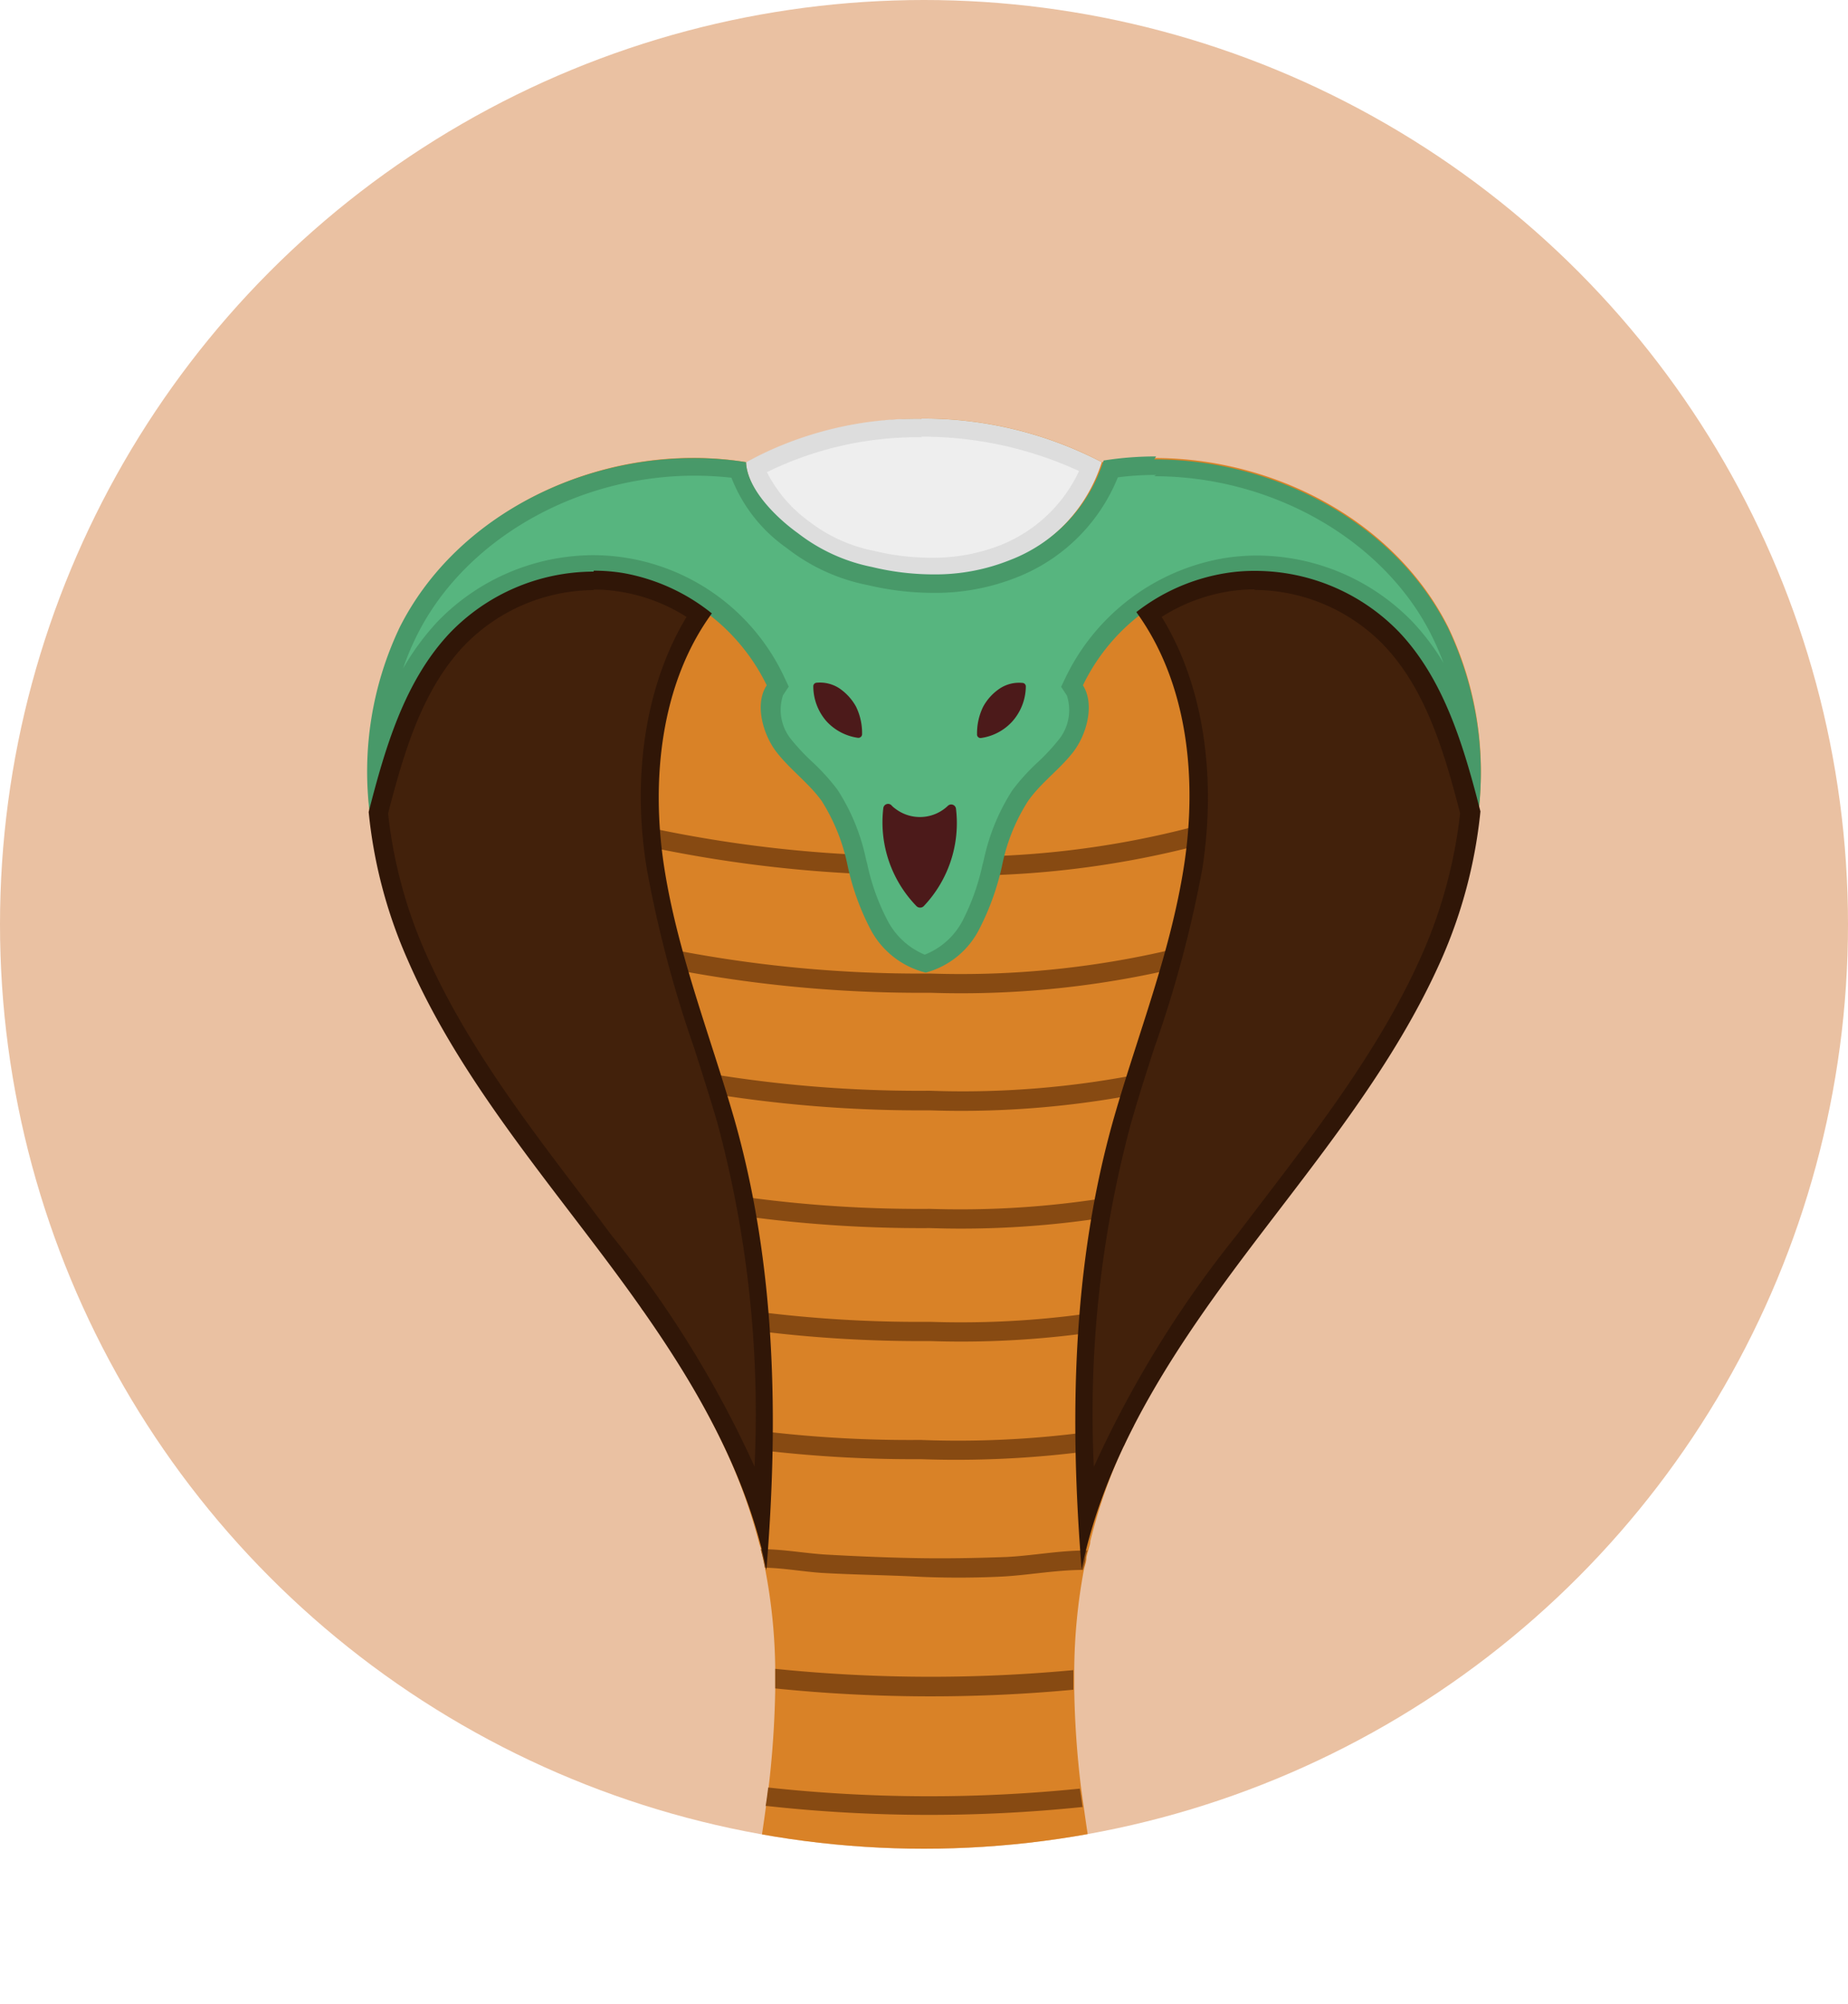 <svg xmlns="http://www.w3.org/2000/svg" xmlns:xlink="http://www.w3.org/1999/xlink" viewBox="0 0 100 108.41"><defs><style>.cls-1{fill:none;}.cls-2{fill:#eac1a2;}.cls-3{clip-path:url(#clip-path);}.cls-4{fill:#d98227;}.cls-5{fill:#eee;}.cls-6{fill:#ddd;}.cls-7{fill:#874a12;}.cls-8{fill:#57b57f;}.cls-9{fill:#489969;}.cls-10{fill:#4c1a1a;}.cls-11{fill:#42210b;}.cls-12{fill:#301607;}</style><clipPath id="clip-path"><circle class="cls-1" cx="50" cy="50" r="50"/></clipPath></defs><title>01-snake</title><g id="Layer_2" data-name="Layer 2"><g id="Layer_2-2" data-name="Layer 2"><g id="_01-snake" data-name="01-snake"><circle class="cls-2" cx="50" cy="50" r="50"/><g class="cls-3"><path class="cls-4" d="M80,43.93h0a26.32,26.32,0,0,1-2.09,7.89c-2.46,5.65-6.42,10.5-10.14,15.42a64.25,64.25,0,0,0-6.43,9.87c-.19.36-.37.72-.53,1.09A27.92,27.92,0,0,0,59,83.37c0,.17-.08.33-.11.5a2.48,2.48,0,0,0-.1.39c0,.22-.09.43-.14.66a30.63,30.63,0,0,0-.52,5.42c0,.35,0,.7,0,1.06a49.86,49.86,0,0,0,.37,5.31c.05.35.09.69.14,1q.36,2.63.86,5.24c.06.34.13.68.2,1,.12.67.26,1.33.38,2-2.64,1.58-7.41,2.52-10.9,2.39A20.8,20.8,0,0,1,40,106c.14-.68.26-1.37.39-2.06.08-.34.14-.69.2-1,.33-1.74.63-3.49.86-5.24.06-.35.1-.7.14-1a53,53,0,0,0,.36-5.32c0-.35,0-.71,0-1.06a30,30,0,0,0-.54-5.42c-.06-.35-.14-.7-.22-1,0-.15-.08-.28-.11-.43a29.79,29.79,0,0,0-1.88-5.19c-.17-.36-.34-.72-.53-1.08a49.85,49.85,0,0,0-3.73-6.17l-.22-.32c-.8-1.14-1.63-2.26-2.46-3.36-3.73-4.92-7.68-9.77-10.14-15.42s-3.23-12.4-.46-17.92C25,27.29,33.07,23.81,40.38,25a20.79,20.79,0,0,1,19.25,0c7.31-1.17,15.42,2.31,18.74,8.93A18.06,18.06,0,0,1,80,43.93Z"/><path class="cls-5" d="M50.39,30.64a14.32,14.32,0,0,1-3.2-.38,9,9,0,0,1-3.75-1.72,6.81,6.81,0,0,1-2.54-3.28,18.91,18.91,0,0,1,9-2.14A20.56,20.56,0,0,1,59,25.24a8.13,8.13,0,0,1-4.67,4.67A10.41,10.41,0,0,1,50.39,30.64Z"/><path class="cls-6" d="M49.86,23.62h0a20.3,20.3,0,0,1,8.53,1.86,7.93,7.93,0,0,1-4.23,4,10,10,0,0,1-3.77.69,13.22,13.22,0,0,1-3.08-.37,8.41,8.41,0,0,1-3.56-1.62,7.43,7.43,0,0,1-2.25-2.64,18.52,18.52,0,0,1,8.36-1.89m0-1A19.36,19.36,0,0,0,40.37,25c.05,1.47,1.61,3,2.74,3.94a9.61,9.61,0,0,0,4,1.82,14.21,14.21,0,0,0,3.31.4,10.92,10.92,0,0,0,4.15-.77A8.54,8.54,0,0,0,59.62,25a20.85,20.85,0,0,0-9.76-2.36Z"/><path class="cls-7" d="M35.07,45.8a71,71,0,0,0,15.25,1.54,51,51,0,0,0,14.52-1.61.53.53,0,0,0-.28-1,49.48,49.48,0,0,1-14.24,1.58,69.71,69.71,0,0,1-15-1.5c-.66-.16-.94.87-.28,1Z"/><path class="cls-7" d="M35.07,52.16A71,71,0,0,0,50.32,53.7a50.68,50.68,0,0,0,14.52-1.62.53.53,0,0,0-.28-1,49.83,49.83,0,0,1-14.24,1.58,69.71,69.71,0,0,1-15-1.51c-.66-.15-.94.87-.28,1Z"/><path class="cls-7" d="M35.07,58.52a71,71,0,0,0,15.25,1.54,50.68,50.68,0,0,0,14.52-1.62.53.53,0,0,0-.28-1A49.48,49.48,0,0,1,50.32,59a69.71,69.71,0,0,1-15-1.5c-.66-.16-.94.87-.28,1Z"/><path class="cls-7" d="M35.07,64.88a71.06,71.06,0,0,0,15.25,1.55,50.68,50.68,0,0,0,14.52-1.62.53.53,0,0,0-.28-1,50.19,50.19,0,0,1-14.24,1.58,69.71,69.71,0,0,1-15-1.51c-.66-.15-.94.87-.28,1Z"/><path class="cls-7" d="M35.07,71a71,71,0,0,0,15.25,1.54,50.68,50.68,0,0,0,14.52-1.62.53.53,0,0,0-.28-1,49.83,49.83,0,0,1-14.24,1.58,69.71,69.71,0,0,1-15-1.5c-.66-.16-.94.87-.28,1Z"/><path class="cls-7" d="M61.35,77.12c-.19.36-.37.72-.53,1.09a55,55,0,0,1-11,.72,69.75,69.75,0,0,1-10.61-.75c-.17-.36-.34-.72-.53-1.08a.51.51,0,0,1,.28,0,66.86,66.86,0,0,0,10.86.79,53.08,53.08,0,0,0,11.26-.77A.58.58,0,0,1,61.35,77.12Z"/><path class="cls-7" d="M58.84,83.87a2.48,2.48,0,0,0-.1.39c0,.22-.09.43-.14.66-1.45,0-3,.29-4.39.36s-3.11.08-4.66,0-3.4-.1-5.1-.2c-1-.07-2.05-.26-3.06-.28-.06-.35-.14-.7-.22-1h.09c1.13,0,2.29.22,3.43.29,1.61.09,3.23.16,4.86.19s3.26,0,4.91-.06c1.41-.07,2.85-.35,4.26-.35Z"/><path class="cls-7" d="M58.08,90.34c0,.35,0,.7,0,1.06a82.8,82.8,0,0,1-16.13-.07c0-.35,0-.71,0-1.06h0a82.8,82.8,0,0,0,16.13.07Z"/><path class="cls-7" d="M58.58,97.75h-.07a80.41,80.41,0,0,1-17-.06h-.08c.06-.35.1-.7.14-1a80.52,80.52,0,0,0,16.86.06C58.49,97.06,58.53,97.4,58.58,97.75Z"/><path class="cls-7" d="M59.64,104a.17.17,0,0,1-.1,0,76.38,76.38,0,0,1-19-.06.35.35,0,0,1-.11,0c.08-.34.14-.69.2-1a76.79,76.79,0,0,0,18.86.06C59.5,103.33,59.57,103.67,59.64,104Z"/><path class="cls-8" d="M50.08,52.12A4.28,4.28,0,0,1,47.52,50a11.93,11.93,0,0,1-1.12-3.1l-.07-.26A10.55,10.55,0,0,0,44.86,43a10.94,10.94,0,0,0-1.33-1.46,12.6,12.6,0,0,1-1.13-1.2c-.64-.84-1-2.24-.49-3l.15-.23-.12-.26a11.2,11.2,0,0,0-8.21-6.18,11.66,11.66,0,0,0-1.68-.13A11.25,11.25,0,0,0,24,34a16.72,16.72,0,0,0-3.58,6.62,16.36,16.36,0,0,1,1.66-6.47c2.66-5.31,8.88-8.88,15.46-8.88a17.09,17.09,0,0,1,2.38.16c.28,1.47,1.69,2.91,2.88,3.88A9.92,9.92,0,0,0,47,31.23a15.15,15.15,0,0,0,3.43.41,11.32,11.32,0,0,0,4.33-.81A9.08,9.08,0,0,0,60,25.43a18,18,0,0,1,2.44-.17c6.58,0,12.8,3.57,15.46,8.88a16.66,16.66,0,0,1,1.66,6.37A16.67,16.67,0,0,0,76.1,34,11.23,11.23,0,0,0,68,30.55a11.77,11.77,0,0,0-1.68.13,11.24,11.24,0,0,0-8.21,6.18l-.11.25.15.24a3,3,0,0,1-.5,3,12.25,12.25,0,0,1-1.11,1.19A10.65,10.65,0,0,0,55.23,43a10.65,10.65,0,0,0-1.47,3.58l-.07.27A12.22,12.22,0,0,1,52.58,50C52.31,50.44,51.33,51.92,50.08,52.12Z"/><path class="cls-9" d="M62.46,25.76c6.4,0,12.43,3.46,15,8.6a14.43,14.43,0,0,1,.65,1.5,12.65,12.65,0,0,0-1.66-2.21A11.76,11.76,0,0,0,68,30.05a11.27,11.27,0,0,0-1.75.14,11.7,11.7,0,0,0-8.59,6.46l-.24.5.31.47a2.54,2.54,0,0,1-.48,2.44,11.11,11.11,0,0,1-1.06,1.14,11.07,11.07,0,0,0-1.41,1.55,11.24,11.24,0,0,0-1.54,3.74l-.07.27a12.39,12.39,0,0,1-1.06,3,3.94,3.94,0,0,1-2.07,1.88A4,4,0,0,1,48,49.74a11.84,11.84,0,0,1-1.07-3l-.07-.27a11.05,11.05,0,0,0-1.54-3.75,11.41,11.41,0,0,0-1.39-1.53,11.46,11.46,0,0,1-1.08-1.15,2.53,2.53,0,0,1-.48-2.43l.31-.47-.24-.51a11.44,11.44,0,0,0-10.34-6.6,11.77,11.77,0,0,0-8.42,3.59,13.63,13.63,0,0,0-1.87,2.54,14.74,14.74,0,0,1,.77-1.83c2.58-5.14,8.61-8.6,15-8.6a18.62,18.62,0,0,1,2,.11,8.33,8.33,0,0,0,3,3.81,10.31,10.31,0,0,0,4.38,2,15.48,15.48,0,0,0,3.54.42,11.92,11.92,0,0,0,4.52-.84,9.73,9.73,0,0,0,5.47-5.41,15.87,15.87,0,0,1,2.07-.13m0-1a18,18,0,0,0-2.84.22,8.49,8.49,0,0,1-5.08,5.39,10.83,10.83,0,0,1-4.14.77,14.14,14.14,0,0,1-3.31-.4,9.61,9.61,0,0,1-4-1.82C42,28,40.43,26.45,40.37,25a17.8,17.8,0,0,0-2.83-.22c-6.48,0-13,3.38-15.91,9.15a18.15,18.15,0,0,0-1.63,10c.88-3.44,1.92-7,4.36-9.6a10.72,10.72,0,0,1,7.69-3.28,9.51,9.51,0,0,1,1.6.13,10.74,10.74,0,0,1,7.84,5.89c-.67,1-.21,2.65.52,3.6s1.75,1.68,2.45,2.65a10.41,10.41,0,0,1,1.39,3.43,13.55,13.55,0,0,0,1.24,3.49,4.64,4.64,0,0,0,3,2.37A4.57,4.57,0,0,0,53,50.24a13.94,13.94,0,0,0,1.24-3.49,10.15,10.15,0,0,1,1.39-3.42c.7-1,1.72-1.71,2.45-2.66s1.17-2.58.52-3.6a10.69,10.69,0,0,1,7.83-5.89,9.59,9.59,0,0,1,1.6-.13,10.7,10.7,0,0,1,7.7,3.29C78.16,36.92,79.13,40.51,80,44a18.2,18.2,0,0,0-1.63-10c-2.9-5.77-9.44-9.15-15.91-9.15Z"/><path class="cls-10" d="M49.58,49a6.5,6.5,0,0,1-1.78-5.3.26.26,0,0,1,.43-.15,1.12,1.12,0,0,0,.2.18,2.19,2.19,0,0,0,2.86-.14v0a.26.26,0,0,1,.44.15A6.52,6.52,0,0,1,50,49,.28.28,0,0,1,49.58,49Z"/><path class="cls-10" d="M44.71,39a2.88,2.88,0,0,1-.7-1.88.19.19,0,0,1,.17-.19,1.93,1.93,0,0,1,1.22.29,2.89,2.89,0,0,1,.92,1,3.27,3.27,0,0,1,.33,1.48.2.2,0,0,1-.22.21A2.84,2.84,0,0,1,44.71,39Z"/><path class="cls-10" d="M54.8,39a2.81,2.81,0,0,1-1.72.92.19.19,0,0,1-.21-.21,3.27,3.27,0,0,1,.33-1.48,2.79,2.79,0,0,1,.92-1,1.9,1.9,0,0,1,1.21-.29.19.19,0,0,1,.18.19A2.89,2.89,0,0,1,54.8,39Z"/><path class="cls-11" d="M41.19,81.83c-1.82-5.6-5.31-10.49-8.49-14.7l-1.37-1.8c-3.27-4.28-6.64-8.71-8.81-13.67a26,26,0,0,1-2.06-7.73c.91-3.54,1.93-6.93,4.26-9.39a10.37,10.37,0,0,1,7.41-3.15,9.76,9.76,0,0,1,1.53.12,10,10,0,0,1,4.18,1.72c-2.34,3.48-3.21,8.44-2.39,13.69A63.81,63.81,0,0,0,38,56.49c.45,1.38.89,2.75,1.29,4.14C41,66.77,41.64,73.56,41.19,81.83Z"/><path class="cls-12" d="M32.13,31.89h0a8.69,8.69,0,0,1,1.45.12,9.48,9.48,0,0,1,3.57,1.36C35,36.93,34.15,41.83,35,47a64.24,64.24,0,0,0,2.55,9.65c.43,1.35.88,2.75,1.28,4.13a60.42,60.42,0,0,1,2,18.55A58,58,0,0,0,33.1,66.83L31.73,65c-3.25-4.26-6.61-8.66-8.75-13.57A25.39,25.39,0,0,1,21,44c.89-3.45,1.89-6.73,4.12-9.08a9.82,9.82,0,0,1,7-3m0-1a10.82,10.82,0,0,0-7.77,3.31c-2.46,2.6-3.51,6.22-4.4,9.69a26,26,0,0,0,2.11,8c2.48,5.71,6.48,10.6,10.24,15.57s7.37,10.24,8.91,16.28c.09.39.19.78.26,1.17.67-8.19.52-16.48-1.73-24.39-1.31-4.54-3.08-9-3.8-13.65s-.21-9.9,2.58-13.72A10.61,10.61,0,0,0,33.74,31a9.63,9.63,0,0,0-1.61-.13Z"/><path class="cls-11" d="M58.82,81.86c-.44-8.27.18-15.07,1.93-21.2.4-1.39.84-2.77,1.28-4.15a63.81,63.81,0,0,0,2.53-9.57c.82-5.25,0-10.2-2.38-13.69a9.73,9.73,0,0,1,5.71-1.84,10.36,10.36,0,0,1,7.41,3.16C77.63,37,78.65,40.41,79.56,44a26,26,0,0,1-2.07,7.73c-2.16,5-5.54,9.39-8.8,13.67l-1.38,1.8C64.13,71.37,60.65,76.26,58.82,81.86Z"/><path class="cls-12" d="M67.89,31.91a9.82,9.82,0,0,1,7,3c2.23,2.35,3.23,5.63,4.12,9.08a26,26,0,0,1-2,7.5c-2.14,4.91-5.5,9.31-8.75,13.56l-1.38,1.81a58.82,58.82,0,0,0-7.69,12.49,60.37,60.37,0,0,1,2-18.55c.39-1.38.84-2.78,1.28-4.14A64.11,64.11,0,0,0,65.06,47c.8-5.17,0-10.07-2.2-13.63A9.61,9.61,0,0,1,66.43,32a8.9,8.9,0,0,1,1.46-.12m0-1a9.63,9.63,0,0,0-1.61.13,10.61,10.61,0,0,0-4.79,2.1c2.78,3.82,3.31,9,2.58,13.72s-2.5,9.12-3.8,13.66c-2.25,7.91-2.4,16.2-1.74,24.39.08-.38.17-.78.27-1.17,1.53-6,5.15-11.31,8.91-16.28S75.47,57.6,78,51.89a26.33,26.33,0,0,0,2.11-8c-.89-3.47-1.94-7.1-4.4-9.7a10.84,10.84,0,0,0-7.77-3.31Z"/></g></g></g></g></svg>